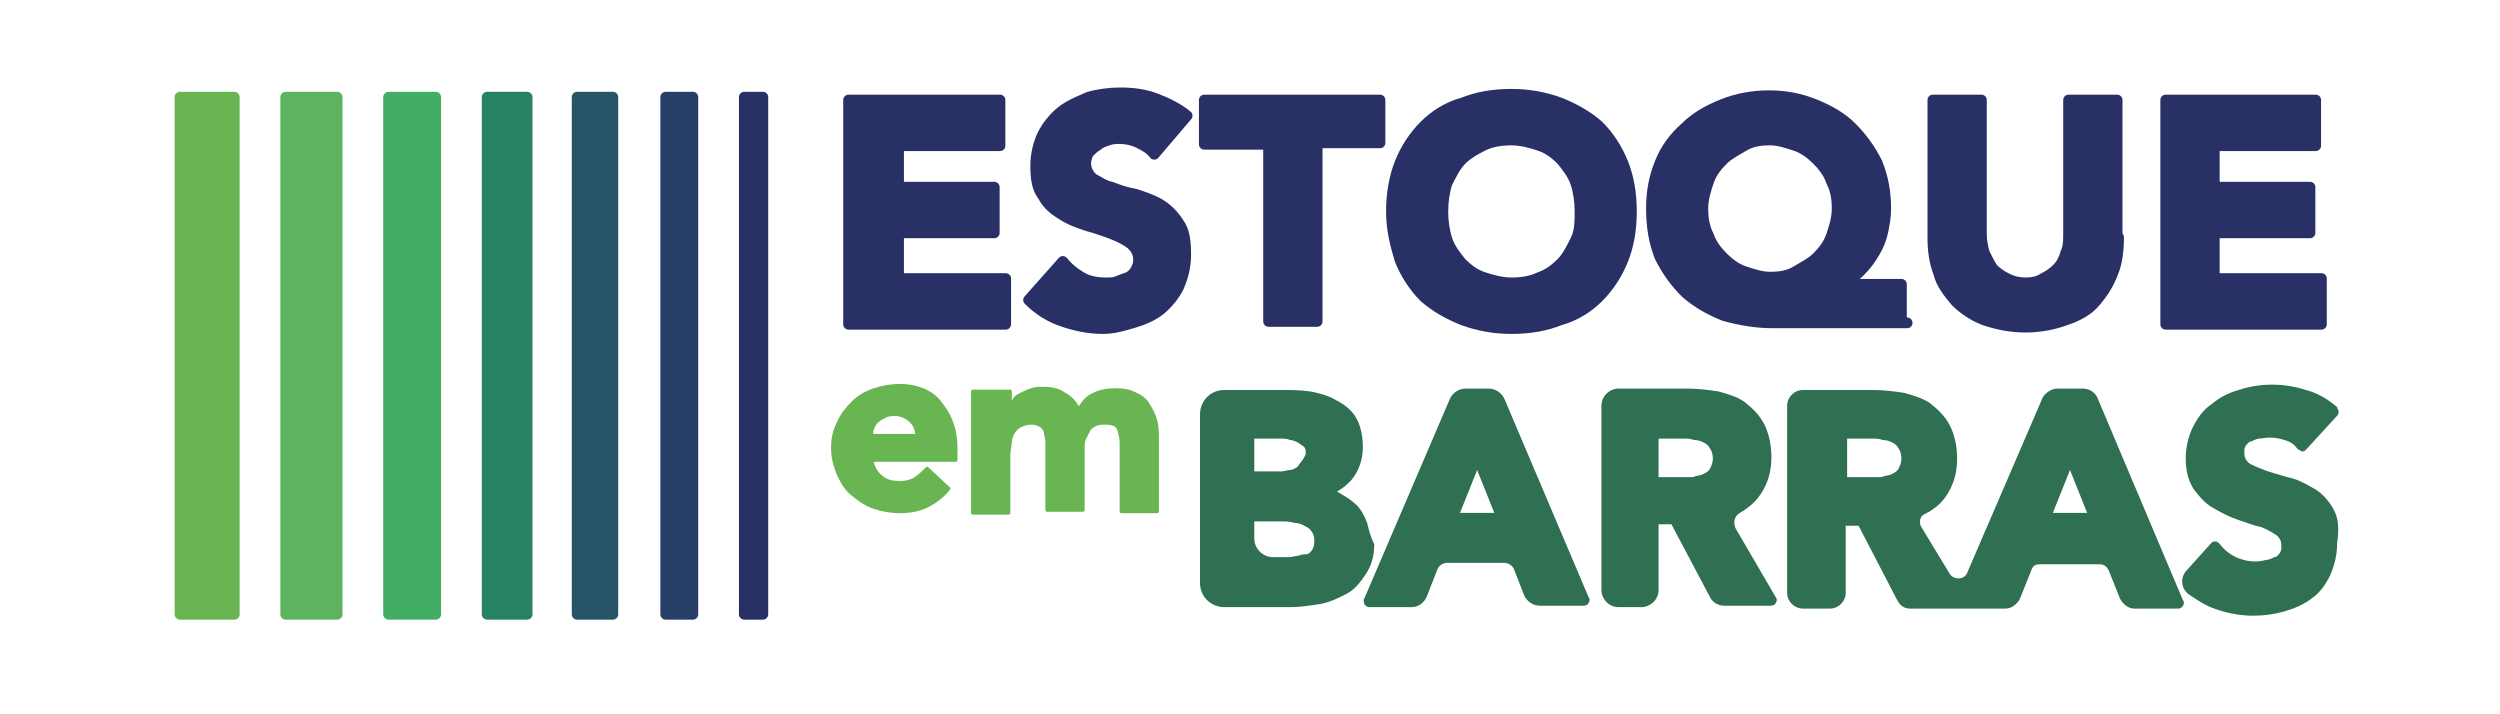 <?xml version="1.0" encoding="utf-8"?>
<!-- Generator: Adobe Illustrator 19.1.0, SVG Export Plug-In . SVG Version: 6.00 Build 0)  -->
<svg version="1.1" id="Layer_1" xmlns="http://www.w3.org/2000/svg" xmlns:xlink="http://www.w3.org/1999/xlink" x="0px" y="0px"
	 viewBox="0 0 175 50" style="enable-background:new 0 0 175 50;" xml:space="preserve">
<style type="text/css">
	.st0{fill:#283066;stroke:#283066;stroke-width:0.75;stroke-linecap:round;stroke-linejoin:round;stroke-miterlimit:10;}
	.st1{fill:#69B552;stroke:#69B552;stroke-width:0.25;stroke-linecap:round;stroke-linejoin:round;stroke-miterlimit:10;}
	.st2{fill:#2F6F52;}
	.st3{fill:#273E66;stroke:#273E66;stroke-width:0.75;stroke-linecap:round;stroke-linejoin:round;stroke-miterlimit:10;}
	.st4{fill:#275366;stroke:#275366;stroke-width:0.75;stroke-linecap:round;stroke-linejoin:round;stroke-miterlimit:10;}
	.st5{fill:#278266;stroke:#278266;stroke-width:0.75;stroke-linecap:round;stroke-linejoin:round;stroke-miterlimit:10;}
	.st6{fill:#42AE65;stroke:#42AE65;stroke-width:0.75;stroke-linecap:round;stroke-linejoin:round;stroke-miterlimit:10;}
	.st7{fill:#5EB35F;stroke:#5EB35F;stroke-width:0.75;stroke-linecap:round;stroke-linejoin:round;stroke-miterlimit:10;}
	.st8{fill:#69B552;stroke:#69B552;stroke-width:0.75;stroke-linecap:round;stroke-linejoin:round;stroke-miterlimit:10;}
</style>
<g>
	<path class="st0" d="M59.4,7H70v3.2h-7.1v2.9h6.7v3.2h-6.7v3.2h7.5v3.2H59.4V7z"/>
	<path class="st0" d="M80.8,10.8c-0.3-0.4-0.7-0.6-1.1-0.8s-0.9-0.3-1.3-0.3c-0.2,0-0.5,0-0.8,0.1S77,10,76.8,10.2
		c-0.2,0.1-0.4,0.3-0.6,0.5c-0.1,0.2-0.2,0.5-0.2,0.7c0,0.5,0.2,0.8,0.5,1.1c0.4,0.2,0.8,0.5,1.3,0.6c0.5,0.2,1.1,0.4,1.7,0.5
		c0.6,0.2,1.2,0.4,1.7,0.7c0.5,0.3,1,0.8,1.3,1.3c0.4,0.5,0.5,1.3,0.5,2.2c0,0.9-0.2,1.6-0.5,2.3c-0.3,0.6-0.8,1.2-1.3,1.6
		c-0.5,0.4-1.2,0.7-1.9,0.9S78,23,77.2,23c-1,0-1.9-0.2-2.8-0.5s-1.7-0.8-2.4-1.5l2.4-2.7c0.4,0.5,0.8,0.8,1.3,1.1s1.1,0.4,1.7,0.4
		c0.3,0,0.6,0,0.8-0.1c0.3-0.1,0.5-0.2,0.8-0.3c0.2-0.1,0.4-0.3,0.5-0.5c0.1-0.2,0.2-0.4,0.2-0.7c0-0.5-0.2-0.8-0.5-1.1
		c-0.4-0.3-0.8-0.5-1.3-0.7c-0.5-0.2-1.1-0.4-1.8-0.6c-0.6-0.2-1.2-0.4-1.8-0.8c-0.5-0.3-1-0.7-1.3-1.3c-0.4-0.5-0.5-1.2-0.5-2.1
		c0-0.8,0.2-1.6,0.5-2.2c0.3-0.6,0.8-1.2,1.3-1.6c0.5-0.4,1.2-0.7,1.9-1c0.7-0.2,1.5-0.3,2.2-0.3c0.9,0,1.7,0.1,2.5,0.4
		s1.6,0.7,2.2,1.2L80.8,10.8z"/>
	<path class="st0" d="M88.7,10.1h-4.4V7h12.3v3h-4.4v12.5h-3.4V10.1z"/>
	<path class="st0" d="M97.4,14.8c0-1.2,0.2-2.4,0.6-3.4c0.4-1,1-1.9,1.7-2.6c0.7-0.7,1.6-1.3,2.7-1.6c1-0.4,2.1-0.6,3.4-0.6
		c1.2,0,2.3,0.2,3.4,0.6c1,0.4,1.9,0.9,2.7,1.6c0.7,0.7,1.3,1.6,1.7,2.6c0.4,1,0.6,2.1,0.6,3.4s-0.2,2.4-0.6,3.4
		c-0.4,1-1,1.9-1.7,2.6c-0.7,0.7-1.6,1.3-2.7,1.6c-1,0.4-2.1,0.6-3.4,0.6c-1.2,0-2.3-0.2-3.4-0.6c-1-0.4-1.9-0.9-2.7-1.6
		c-0.7-0.7-1.3-1.6-1.7-2.6C97.7,17.2,97.4,16.1,97.4,14.8z M101,14.8c0,0.7,0.1,1.4,0.3,2s0.6,1.1,1,1.6c0.4,0.4,0.9,0.8,1.5,1
		c0.6,0.2,1.3,0.4,2,0.4c0.7,0,1.4-0.1,2-0.4c0.6-0.2,1.1-0.6,1.5-1c0.4-0.4,0.7-1,1-1.6s0.3-1.3,0.3-2c0-0.7-0.1-1.4-0.3-2
		c-0.2-0.6-0.6-1.1-1-1.6c-0.4-0.4-0.9-0.8-1.5-1s-1.3-0.4-2-0.4c-0.7,0-1.4,0.1-2,0.4s-1.1,0.6-1.5,1c-0.4,0.4-0.7,1-1,1.6
		C101.1,13.4,101,14.1,101,14.8z"/>
	<path class="st0" d="M133.5,22.6h-9.4c-1.2,0-2.3-0.2-3.4-0.5c-1-0.4-1.9-0.9-2.7-1.6c-0.7-0.7-1.3-1.5-1.8-2.5
		c-0.4-1-0.6-2.1-0.6-3.4c0-1.2,0.2-2.2,0.6-3.2s1-1.8,1.8-2.5c0.7-0.7,1.6-1.2,2.6-1.6c1-0.4,2.1-0.6,3.2-0.6
		c1.2,0,2.2,0.2,3.2,0.6c1,0.4,1.9,0.9,2.6,1.6c0.7,0.7,1.3,1.5,1.8,2.5c0.4,1,0.6,2,0.6,3.2c0,0.6-0.1,1.1-0.2,1.6
		c-0.1,0.5-0.3,1-0.6,1.5s-0.6,0.9-1,1.3c-0.4,0.4-0.9,0.7-1.4,0.9v0h4.3V22.6z M119.2,14.6c0,0.7,0.1,1.3,0.4,1.9
		c0.2,0.6,0.6,1.1,1,1.5c0.4,0.4,0.9,0.8,1.5,1s1.2,0.4,1.8,0.4c0.7,0,1.3-0.1,1.8-0.4s1.1-0.6,1.5-1c0.4-0.4,0.8-0.9,1-1.5
		c0.2-0.6,0.4-1.2,0.4-1.9s-0.1-1.3-0.4-1.9c-0.2-0.6-0.6-1.1-1-1.5c-0.4-0.4-0.9-0.8-1.5-1s-1.2-0.4-1.8-0.4
		c-0.7,0-1.3,0.1-1.8,0.4s-1.1,0.6-1.5,1c-0.4,0.4-0.8,0.9-1,1.5C119.4,13.3,119.2,13.9,119.2,14.6z"/>
	<path class="st0" d="M148.3,16.6c0,0.9-0.1,1.8-0.4,2.5c-0.3,0.8-0.7,1.4-1.2,2c-0.5,0.6-1.2,1-2.1,1.3c-0.8,0.3-1.8,0.5-2.8,0.5
		c-1.1,0-2-0.2-2.9-0.5c-0.8-0.3-1.5-0.8-2-1.3c-0.5-0.6-1-1.2-1.2-2c-0.3-0.8-0.4-1.6-0.4-2.5V7h3.4v9.4c0,0.5,0.1,0.9,0.2,1.3
		c0.2,0.4,0.4,0.8,0.6,1.1c0.3,0.3,0.6,0.5,1,0.7c0.4,0.2,0.8,0.3,1.3,0.3s0.9-0.1,1.2-0.3c0.4-0.2,0.7-0.4,1-0.7
		c0.3-0.3,0.5-0.7,0.6-1.1c0.2-0.4,0.2-0.9,0.2-1.3V7h3.4V16.6z"/>
	<path class="st0" d="M151.6,7h10.5v3.2H155v2.9h6.7v3.2H155v3.2h7.5v3.2h-10.9V7z"/>
</g>
<g>
	<path class="st1" d="M66.4,34.2c-0.4,0.5-0.9,0.9-1.5,1.2c-0.6,0.3-1.3,0.4-1.9,0.4c-0.6,0-1.2-0.1-1.8-0.3c-0.6-0.2-1-0.5-1.5-0.9
		s-0.7-0.8-1-1.4c-0.2-0.5-0.4-1.1-0.4-1.8s0.1-1.2,0.4-1.8c0.2-0.5,0.6-1,1-1.4s0.9-0.7,1.5-0.9c0.6-0.2,1.2-0.3,1.8-0.3
		c0.6,0,1.1,0.1,1.6,0.3s0.9,0.5,1.2,0.9c0.3,0.4,0.6,0.8,0.8,1.4c0.2,0.5,0.3,1.1,0.3,1.8v0.8h-5.9c0.1,0.5,0.3,0.9,0.7,1.2
		c0.3,0.3,0.8,0.4,1.3,0.4c0.4,0,0.8-0.1,1.1-0.3c0.3-0.2,0.5-0.4,0.8-0.7L66.4,34.2z M64.2,30.6c0-0.4-0.1-0.8-0.4-1.1
		c-0.3-0.3-0.7-0.5-1.1-0.5c-0.3,0-0.5,0-0.7,0.1c-0.2,0.1-0.4,0.2-0.5,0.3c-0.2,0.1-0.3,0.3-0.4,0.5c-0.1,0.2-0.1,0.4-0.1,0.6H64.2
		z"/>
	<path class="st1" d="M68.3,27.4h2.4v1.1h0c0.1-0.2,0.2-0.3,0.3-0.5s0.3-0.3,0.5-0.4s0.4-0.2,0.7-0.3c0.3-0.1,0.5-0.1,0.8-0.1
		c0.6,0,1.1,0.1,1.5,0.4c0.4,0.2,0.8,0.6,1,1.1c0.3-0.5,0.6-0.9,1.1-1.1c0.4-0.2,0.9-0.3,1.5-0.3c0.6,0,1,0.1,1.4,0.3
		c0.4,0.2,0.7,0.4,0.9,0.8c0.2,0.3,0.4,0.7,0.5,1.1s0.1,0.9,0.1,1.4v4.9h-2.5v-4.8c0-0.4-0.1-0.7-0.2-1s-0.5-0.4-0.9-0.4
		c-0.3,0-0.5,0-0.7,0.1s-0.4,0.2-0.5,0.4c-0.1,0.2-0.2,0.4-0.3,0.6c-0.1,0.2-0.1,0.5-0.1,0.7v4.3h-2.5v-4.3c0-0.1,0-0.3,0-0.5
		c0-0.2-0.1-0.4-0.1-0.6s-0.2-0.4-0.3-0.5c-0.2-0.1-0.4-0.2-0.7-0.2c-0.3,0-0.6,0.1-0.8,0.2c-0.2,0.1-0.4,0.3-0.5,0.5
		c-0.1,0.2-0.2,0.4-0.2,0.7c0,0.2-0.1,0.5-0.1,0.8v4.1h-2.5V27.4z"/>
</g>
<g>
	<path class="st2" d="M95.7,36.6c-0.2-0.5-0.4-0.9-0.7-1.2c-0.3-0.3-0.7-0.6-1.1-0.8c-0.1-0.1-0.2-0.1-0.3-0.2
		c0.4-0.2,0.7-0.5,1-0.8c0.5-0.6,0.8-1.4,0.8-2.3c0-0.9-0.2-1.6-0.5-2.1c-0.3-0.5-0.8-0.9-1.4-1.2c-0.5-0.3-1.2-0.5-1.8-0.6
		c-0.7-0.1-1.3-0.1-1.9-0.1h-4.1c-1,0-1.7,0.8-1.7,1.7v11.8c0,1,0.8,1.7,1.7,1.7h4.6c0.7,0,1.3-0.1,2-0.2c0.7-0.1,1.3-0.4,1.9-0.7
		c0.6-0.3,1-0.8,1.4-1.4c0.4-0.6,0.6-1.3,0.6-2.1C95.9,37.5,95.8,37,95.7,36.6z M90.9,38.9c-0.2,0-0.4,0.1-0.7,0.1h-1.1
		c-0.7,0-1.3-0.6-1.3-1.3v-1.2h2c0.2,0,0.5,0,0.8,0.1c0.3,0,0.5,0.1,0.7,0.2c0.2,0.1,0.4,0.2,0.5,0.4c0.1,0.1,0.2,0.3,0.2,0.6
		c0,0.2,0,0.4-0.1,0.6c-0.1,0.2-0.2,0.3-0.4,0.4C91.3,38.8,91.1,38.8,90.9,38.9z M91.1,32.3c-0.1,0.1-0.2,0.3-0.3,0.4
		c-0.2,0.1-0.3,0.2-0.5,0.2c-0.2,0-0.4,0.1-0.6,0.1h-1.9v-2.3h1.8c0.2,0,0.5,0,0.7,0.1c0.2,0,0.4,0.1,0.6,0.2
		c0.1,0.1,0.3,0.2,0.4,0.3c0.1,0.1,0.1,0.3,0.1,0.5C91.3,32,91.2,32.2,91.1,32.3z"/>
	<path class="st2" d="M105.3,27.9c-0.2-0.4-0.6-0.7-1.1-0.7h-1.6c-0.5,0-0.9,0.3-1.1,0.7l-6,14c-0.1,0.1,0,0.3,0,0.4
		c0.1,0.1,0.2,0.2,0.3,0.2h3c0.5,0,0.9-0.3,1.1-0.8l0.7-1.8c0.1-0.3,0.4-0.5,0.7-0.5h4c0.3,0,0.6,0.2,0.7,0.5l0.7,1.8
		c0.2,0.4,0.6,0.7,1.1,0.7h3.1c0.1,0,0.3-0.1,0.3-0.2c0.1-0.1,0.1-0.3,0-0.4L105.3,27.9z M104.6,35.9h-2.4l1.2-3L104.6,35.9z"/>
	<path class="st2" d="M121.5,37c-0.2-0.4-0.1-0.9,0.3-1.1c0.5-0.3,0.9-0.6,1.3-1.1c0.6-0.8,0.9-1.7,0.9-2.8c0-0.9-0.2-1.7-0.5-2.3
		c-0.3-0.6-0.8-1.1-1.3-1.5c-0.5-0.4-1.2-0.6-1.9-0.8c-0.7-0.1-1.4-0.2-2.2-0.2h-4.8c-0.6,0-1.2,0.5-1.2,1.2v12.9
		c0,0.6,0.5,1.2,1.2,1.2h1.6c0.6,0,1.2-0.5,1.2-1.2v-4.6h0.9l2.7,5.1c0.2,0.4,0.6,0.6,1,0.6h3.3c0.1,0,0.3-0.1,0.3-0.2
		c0.1-0.1,0.1-0.3,0-0.4L121.5,37z M116.1,30.7h1.7c0.3,0,0.5,0,0.8,0.1c0.3,0,0.5,0.1,0.7,0.2c0.2,0.1,0.3,0.2,0.4,0.4
		c0.1,0.1,0.2,0.4,0.2,0.7c0,0.3-0.1,0.5-0.2,0.7c-0.1,0.2-0.3,0.3-0.5,0.4c-0.2,0.1-0.5,0.1-0.7,0.2c-0.3,0-0.6,0-0.9,0h-1.5V30.7z
		"/>
	<path class="st2" d="M146.8,27.8c-0.2-0.4-0.6-0.6-1-0.6h-1.8c-0.4,0-0.8,0.3-1,0.6l-5.3,12.3c-0.2,0.5-0.9,0.5-1.2,0.1l-2-3.3
		c-0.2-0.3-0.1-0.8,0.2-0.9c0.6-0.3,1-0.6,1.4-1.1c0.6-0.8,0.9-1.7,0.9-2.8c0-0.9-0.2-1.7-0.5-2.3c-0.3-0.6-0.8-1.1-1.3-1.5
		c-0.5-0.4-1.2-0.6-1.9-0.8c-0.7-0.1-1.4-0.2-2.2-0.2h-4.9c-0.6,0-1.1,0.5-1.1,1.1v13.1c0,0.6,0.5,1.1,1.1,1.1h1.9
		c0.6,0,1.1-0.5,1.1-1.1v-4.7h0.9l2.7,5.2c0.2,0.4,0.5,0.6,0.9,0.6h3.4c0,0,0,0,0.1,0c0,0,0,0,0.1,0h3.1c0.4,0,0.8-0.3,1-0.7l0.8-2
		c0.1-0.3,0.3-0.4,0.6-0.4h4.2c0.3,0,0.5,0.2,0.6,0.4l0.8,2c0.2,0.4,0.6,0.7,1,0.7h3.1c0.1,0,0.3-0.1,0.3-0.2c0.1-0.1,0.1-0.3,0-0.4
		L146.8,27.8z M146.1,35.9h-2.4l1.2-3L146.1,35.9z M129.3,30.7h1.7c0.3,0,0.5,0,0.8,0.1c0.3,0,0.5,0.1,0.7,0.2
		c0.2,0.1,0.3,0.2,0.4,0.4c0.1,0.1,0.2,0.4,0.2,0.7c0,0.3-0.1,0.5-0.2,0.7c-0.1,0.2-0.3,0.3-0.5,0.4c-0.2,0.1-0.5,0.1-0.7,0.2
		c-0.3,0-0.6,0-0.9,0h-1.5V30.7z"/>
	<path class="st2" d="M163.2,35.4c-0.4-0.6-0.8-1-1.4-1.3c-0.5-0.3-1.1-0.6-1.7-0.7c-0.6-0.2-1.1-0.3-1.6-0.5
		c-0.5-0.2-0.8-0.3-1.1-0.5c-0.2-0.2-0.3-0.4-0.3-0.7c0-0.2,0-0.3,0.1-0.5c0.1-0.1,0.2-0.3,0.4-0.3c0.2-0.1,0.4-0.2,0.6-0.2
		c0.6-0.1,1.1-0.1,1.7,0.1c0.4,0.1,0.7,0.3,0.9,0.6c0.1,0.1,0.2,0.1,0.3,0.2c0.1,0,0.2,0,0.3-0.1l2.2-2.4c0.1-0.1,0.1-0.2,0.1-0.3
		c0-0.1-0.1-0.2-0.1-0.3c-0.7-0.6-1.4-1-2.2-1.2c-1.5-0.5-3.2-0.5-4.7,0c-0.7,0.2-1.3,0.5-1.9,1c-0.6,0.4-1,1-1.3,1.6
		c-0.3,0.6-0.5,1.4-0.5,2.2c0,0.9,0.2,1.6,0.6,2.2c0.4,0.5,0.8,1,1.4,1.3c0.5,0.3,1.1,0.6,1.7,0.8c0.6,0.2,1.1,0.4,1.6,0.5
		c0.5,0.2,0.8,0.4,1.1,0.6c0.2,0.2,0.3,0.4,0.3,0.7c0,0.2,0,0.3-0.1,0.5c-0.1,0.1-0.2,0.3-0.4,0.3c-0.2,0.1-0.4,0.2-0.6,0.2
		c-0.7,0.2-1.4,0.1-2.1-0.2c-0.4-0.2-0.8-0.5-1.1-0.9c-0.1-0.1-0.2-0.2-0.3-0.2c-0.1,0-0.2,0-0.3,0.1l-1.8,2
		c-0.4,0.5-0.3,1.2,0.2,1.6c0.6,0.4,1.2,0.8,1.8,1c0.8,0.3,1.8,0.5,2.7,0.5c0.8,0,1.5-0.1,2.2-0.3c0.7-0.2,1.4-0.5,1.9-0.9
		c0.6-0.4,1-1,1.3-1.6c0.3-0.7,0.5-1.4,0.5-2.3C163.8,36.7,163.6,36,163.2,35.4z"/>
</g>
<rect x="52.1" y="6.8" class="st0" width="1.3" height="36.2"/>
<rect x="46.6" y="6.8" class="st3" width="1.9" height="36.2"/>
<rect x="40.4" y="6.8" class="st4" width="2.5" height="36.2"/>
<rect x="34.1" y="6.8" class="st5" width="2.8" height="36.2"/>
<rect x="27.2" y="6.8" class="st6" width="3.3" height="36.2"/>
<rect x="20" y="6.8" class="st7" width="3.6" height="36.2"/>
<rect x="12.6" y="6.8" class="st8" width="3.8" height="36.2"/>
</svg>
